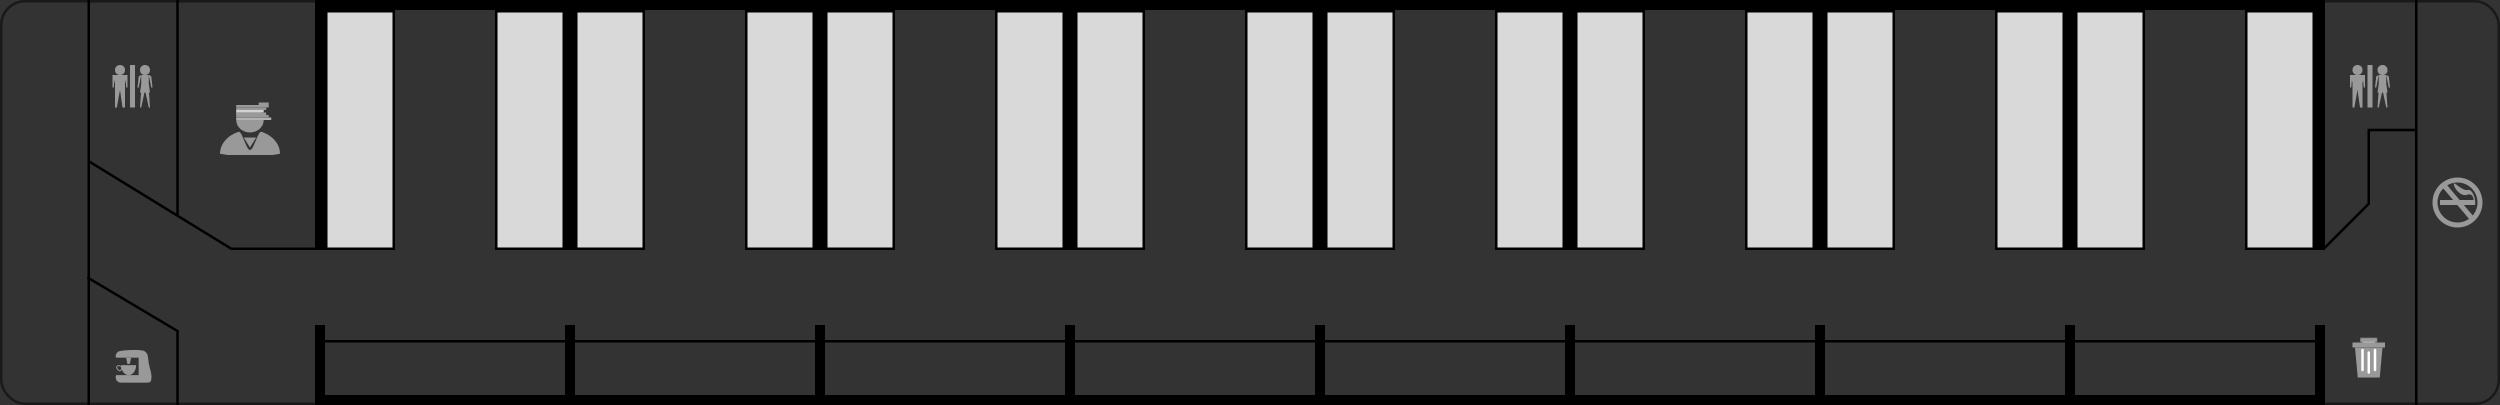<svg width="1000" height="162" viewBox="0 0 1000 162" fill="none" xmlns="http://www.w3.org/2000/svg">
<rect x="0" y="0" width="1000" height="162" fill="#333333" stroke="none"/>
<rect opacity="0.5" x="0.5" y="0.5" width="999" height="161" rx="9.5" stroke="black"/>
<line x1="928" y1="4" x2="928" y2="100" stroke="black" stroke-width="4"/>
<line x1="228" y1="4" x2="228" y2="100" stroke="black" stroke-width="4"/>
<line x1="328" y1="4" x2="328" y2="100" stroke="black" stroke-width="4"/>
<line x1="828" y1="4" x2="828" y2="100" stroke="black" stroke-width="4"/>
<line x1="728" y1="4" x2="728" y2="100" stroke="black" stroke-width="4"/>
<line x1="628" y1="4" x2="628" y2="100" stroke="black" stroke-width="4"/>
<line x1="528" y1="4" x2="528" y2="100" stroke="black" stroke-width="4"/>
<line x1="428" y1="4" x2="428" y2="100" stroke="black" stroke-width="4"/>
<line x1="128" y1="4" x2="128" y2="100" stroke="black" stroke-width="4"/>
<line x1="928" y1="130" x2="928" y2="158" stroke="black" stroke-width="4"/>
<line x1="128" y1="130" x2="128" y2="158" stroke="black" stroke-width="4"/>
<line x1="228" y1="130" x2="228" y2="158" stroke="black" stroke-width="4"/>
<line x1="828" y1="130" x2="828" y2="158" stroke="black" stroke-width="4"/>
<line x1="728" y1="130" x2="728" y2="158" stroke="black" stroke-width="4"/>
<line x1="628" y1="130" x2="628" y2="158" stroke="black" stroke-width="4"/>
<line x1="528" y1="130" x2="528" y2="158" stroke="black" stroke-width="4"/>
<line x1="428" y1="130" x2="428" y2="158" stroke="black" stroke-width="4"/>
<line x1="328" y1="130" x2="328" y2="158" stroke="black" stroke-width="4"/>
<path d="M126 2H930" stroke="black" stroke-width="4"/>
<line x1="126" y1="160" x2="930" y2="160" stroke="black" stroke-width="4"/>
<rect x="198.5" y="4.5" width="27" height="95" fill="#D9D9D9" stroke="black"/>
<path d="M130.5 4.5H157.5V99.5H130.5V4.5Z" fill="#D9D9D9" stroke="black"/>
<rect x="298.5" y="4.5" width="27" height="95" fill="#D9D9D9" stroke="black"/>
<path d="M230.5 4.5H257.5V99.5H230.5V4.5Z" fill="#D9D9D9" stroke="black"/>
<rect x="398.5" y="4.5" width="27" height="95" fill="#D9D9D9" stroke="black"/>
<path d="M330.5 4.5H357.5V99.5H330.5V4.5Z" fill="#D9D9D9" stroke="black"/>
<rect x="498.5" y="4.5" width="27" height="95" fill="#D9D9D9" stroke="black"/>
<path d="M430.5 4.5H457.5V99.5H430.5V4.5Z" fill="#D9D9D9" stroke="black"/>
<rect x="598.5" y="4.5" width="27" height="95" fill="#D9D9D9" stroke="black"/>
<path d="M530.5 4.5H557.5V99.5H530.5V4.5Z" fill="#D9D9D9" stroke="black"/>
<rect x="698.5" y="4.5" width="27" height="95" fill="#D9D9D9" stroke="black"/>
<path d="M630.5 4.5H657.5V99.5H630.5V4.5Z" fill="#D9D9D9" stroke="black"/>
<rect x="798.5" y="4.5" width="27" height="95" fill="#D9D9D9" stroke="black"/>
<path d="M730.5 4.5H757.5V99.5H730.5V4.5Z" fill="#D9D9D9" stroke="black"/>
<rect x="898.5" y="4.5" width="27" height="95" fill="#D9D9D9" stroke="black"/>
<path d="M830.5 4.5H857.5V99.5H830.5V4.5Z" fill="#D9D9D9" stroke="black"/>
<line x1="966.5" x2="966.5" y2="162" stroke="black"/>
<line x1="35.5" x2="35.5" y2="162" stroke="black"/>
<path d="M966.5 52H947.5V81.5L929.5 99.5" stroke="black"/>
<path d="M126.5 99.5H92.5L35.5 64.5" stroke="black"/>
<path d="M35 111L71 132.42V162" stroke="black"/>
<path d="M71 0V86" stroke="black"/>
<circle cx="48" cy="28" r="2" fill="#999999"/>
<circle cx="58" cy="28" r="2" fill="#999999"/>
<path d="M45.5 30H50.5V31.5L50 33V36H46V33L45.5 31.5V30Z" fill="#999999"/>
<path d="M56.5 30H59.5V33.5L60 37H56L56.5 33.5V30Z" fill="#999999"/>
<path d="M46 36H48L46.75 43H46V36Z" fill="#999999"/>
<path d="M56.5 36H58L56.5 43H56L56.5 36Z" fill="#999999"/>
<path d="M48 36H50V43H49L48 36Z" fill="#999999"/>
<path d="M58 36H59.5L60 43H59.5L58 36Z" fill="#999999"/>
<path d="M45 30H46L45.5 35H45V30Z" fill="#999999"/>
<path d="M55.5 30.5L56.5 30L55.5 35H55L55.5 30.5Z" fill="#999999"/>
<path d="M50 30H51V35H50.5L50 30Z" fill="#999999"/>
<path d="M59.5 30L60.5 30.5L61 35H60.5L59.5 30Z" fill="#999999"/>
<line x1="53" y1="26" x2="53" y2="43" stroke="#999999" stroke-width="2"/>
<circle cx="943" cy="28" r="2" fill="#999999"/>
<circle cx="953" cy="28" r="2" fill="#999999"/>
<path d="M940.5 30H945.5V31.5L945 33V36H941V33L940.5 31.5V30Z" fill="#999999"/>
<path d="M951.5 30H954.5V33.5L955 37H951L951.5 33.5V30Z" fill="#999999"/>
<path d="M941 36H943L941.75 43H941V36Z" fill="#999999"/>
<path d="M951.5 36H953L951.5 43H951L951.5 36Z" fill="#999999"/>
<path d="M943 36H945V43H944L943 36Z" fill="#999999"/>
<path d="M953 36H954.5L955 43H954.5L953 36Z" fill="#999999"/>
<path d="M940 30H941L940.5 35H940V30Z" fill="#999999"/>
<path d="M950.5 30.5L951.5 30L950.5 35H950L950.5 30.5Z" fill="#999999"/>
<path d="M945 30H946V35H945.5L945 30Z" fill="#999999"/>
<path d="M954.5 30L955.5 30.5L956 35H955.5L954.5 30Z" fill="#999999"/>
<line x1="948" y1="26" x2="948" y2="43" stroke="#999999" stroke-width="2"/>
<path d="M105.485 48C105.485 49.326 104.906 50.598 103.874 51.535C102.843 52.473 101.444 53 99.985 53C98.527 53 97.128 52.473 96.096 51.535C95.065 50.598 94.485 49.326 94.485 48L99.985 48H105.485Z" fill="#999999"/>
<line x1="94.485" y1="47.5" x2="108.485" y2="47.5" stroke="#B2B2B2"/>
<line x1="94.485" y1="46.5" x2="107.485" y2="46.5" stroke="#999999"/>
<path d="M94.485 42.5H107.485" stroke="#999999"/>
<line x1="103.485" y1="41.5" x2="107.485" y2="41.5" stroke="#999999"/>
<line x1="94.485" y1="45.5" x2="104.485" y2="45.5" stroke="#999999"/>
<line x1="94.485" y1="45.5" x2="106.485" y2="45.5" stroke="#999999"/>
<path d="M94.485 43.5H106.485" stroke="#999999"/>
<line x1="94.485" y1="44.5" x2="105.485" y2="44.5" stroke="#D2D2D2"/>
<path d="M112 61.5C112 60.252 111.69 59.017 111.087 57.864C110.484 56.712 109.6 55.665 108.485 54.782C107.371 53.9 106.048 53.2 104.592 52.723C103.136 52.246 101.576 60 100 60C98.424 60 96.864 52.246 95.408 52.723C93.952 53.2 92.629 53.9 91.515 54.782C90.4 55.665 89.516 56.712 88.913 57.864C88.31 59.017 88 60.252 88 61.5L91 62H94H100H106H109L112 61.5Z" fill="#999999"/>
<path d="M99.985 59L97.485 55L102.485 55L99.985 59Z" fill="#999999"/>
<path d="M46.456 143.056C45.956 142.556 46.456 141.056 47.456 140.556C48.956 140.056 56.456 139.556 57.957 140.556C59.456 141.556 59.206 143.556 59.456 145.056C59.956 148.056 60.957 149.556 60.456 152.056C60.237 153.153 59.457 153.056 57.957 153.056C56.457 153.056 55.712 153.057 53.957 153.056C51.957 153.056 50.956 153.056 48.457 153.056C46.457 153.056 45.957 151.056 46.456 150.056L50.956 150.056L55.456 150.056L55.456 143.056L46.456 143.056Z" fill="#999999"/>
<path d="M54.456 146.056C54.456 146.582 54.379 147.102 54.228 147.587C54.077 148.072 53.856 148.513 53.578 148.885C53.299 149.256 52.968 149.551 52.605 149.752C52.241 149.953 51.85 150.056 51.456 150.056C51.062 150.056 50.672 149.953 50.309 149.752C49.944 149.551 49.614 149.256 49.335 148.885C49.057 148.513 48.836 148.072 48.685 147.587C48.534 147.102 48.456 146.582 48.456 146.056H51.456L54.456 146.056Z" fill="#999999"/>
<path d="M50.456 143.056H52.456L51.956 145.556H50.956L50.456 143.056Z" fill="#999999"/>
<path d="M48.757 147.056C48.757 147.289 48.658 147.63 48.492 147.912C48.409 148.051 48.316 148.166 48.219 148.245C48.123 148.323 48.035 148.356 47.956 148.356C47.87 148.356 47.743 148.317 47.59 148.227C47.441 148.14 47.284 148.015 47.141 147.872C46.998 147.729 46.873 147.572 46.786 147.423C46.696 147.269 46.657 147.143 46.657 147.056C46.657 146.615 47.015 146.256 47.456 146.256C47.69 146.256 48.03 146.355 48.312 146.521C48.451 146.604 48.566 146.697 48.645 146.794C48.723 146.89 48.757 146.978 48.757 147.056Z" stroke="#999999" stroke-width="0.4"/>
<path d="M942 139H953L951.9 151H943.1L942 139Z" fill="#999999"/>
<rect x="941" y="137" width="13" height="2" fill="#999999"/>
<mask id="path-87-outside-1_33_2221" maskUnits="userSpaceOnUse" x="944" y="135" width="7" height="2" fill="black">
<rect fill="white" x="944" y="135" width="7" height="2"/>
<path d="M945 136H950V137H945V136Z"/>
</mask>
<path d="M945 136H950V137H945V136Z" fill="white"/>
<path d="M945 136V135H944V136H945ZM950 136H951V135H950V136ZM945 137H950V135H945V137ZM949 136V137H951V136H949ZM946 137V136H944V137H946Z" fill="#999999" mask="url(#path-87-outside-1_33_2221)"/>
<path d="M947.5 141V149" stroke="white" stroke-linecap="round"/>
<path d="M950 140V148" stroke="white" stroke-linecap="round"/>
<path d="M945 140V148" stroke="white" stroke-linecap="round"/>
<circle cx="983" cy="81" r="9" stroke="#999999" stroke-width="2"/>
<line x1="976" y1="81" x2="990" y2="81" stroke="#999999" stroke-width="2"/>
<path d="M990 82C989 82 990.5 76.5 986.5 78C984 78.5 981.5 75.107 981.5 73.5C981.5 72.5 985 76.5 987 76C989.259 75.435 990.5 80.5 990 82Z" fill="#999999"/>
<line x1="977.763" y1="74.354" x2="988.763" y2="87.354" stroke="#999999" stroke-width="2"/>
<line x1="128" y1="136.5" x2="926" y2="136.5" stroke="black"/>
</svg>
